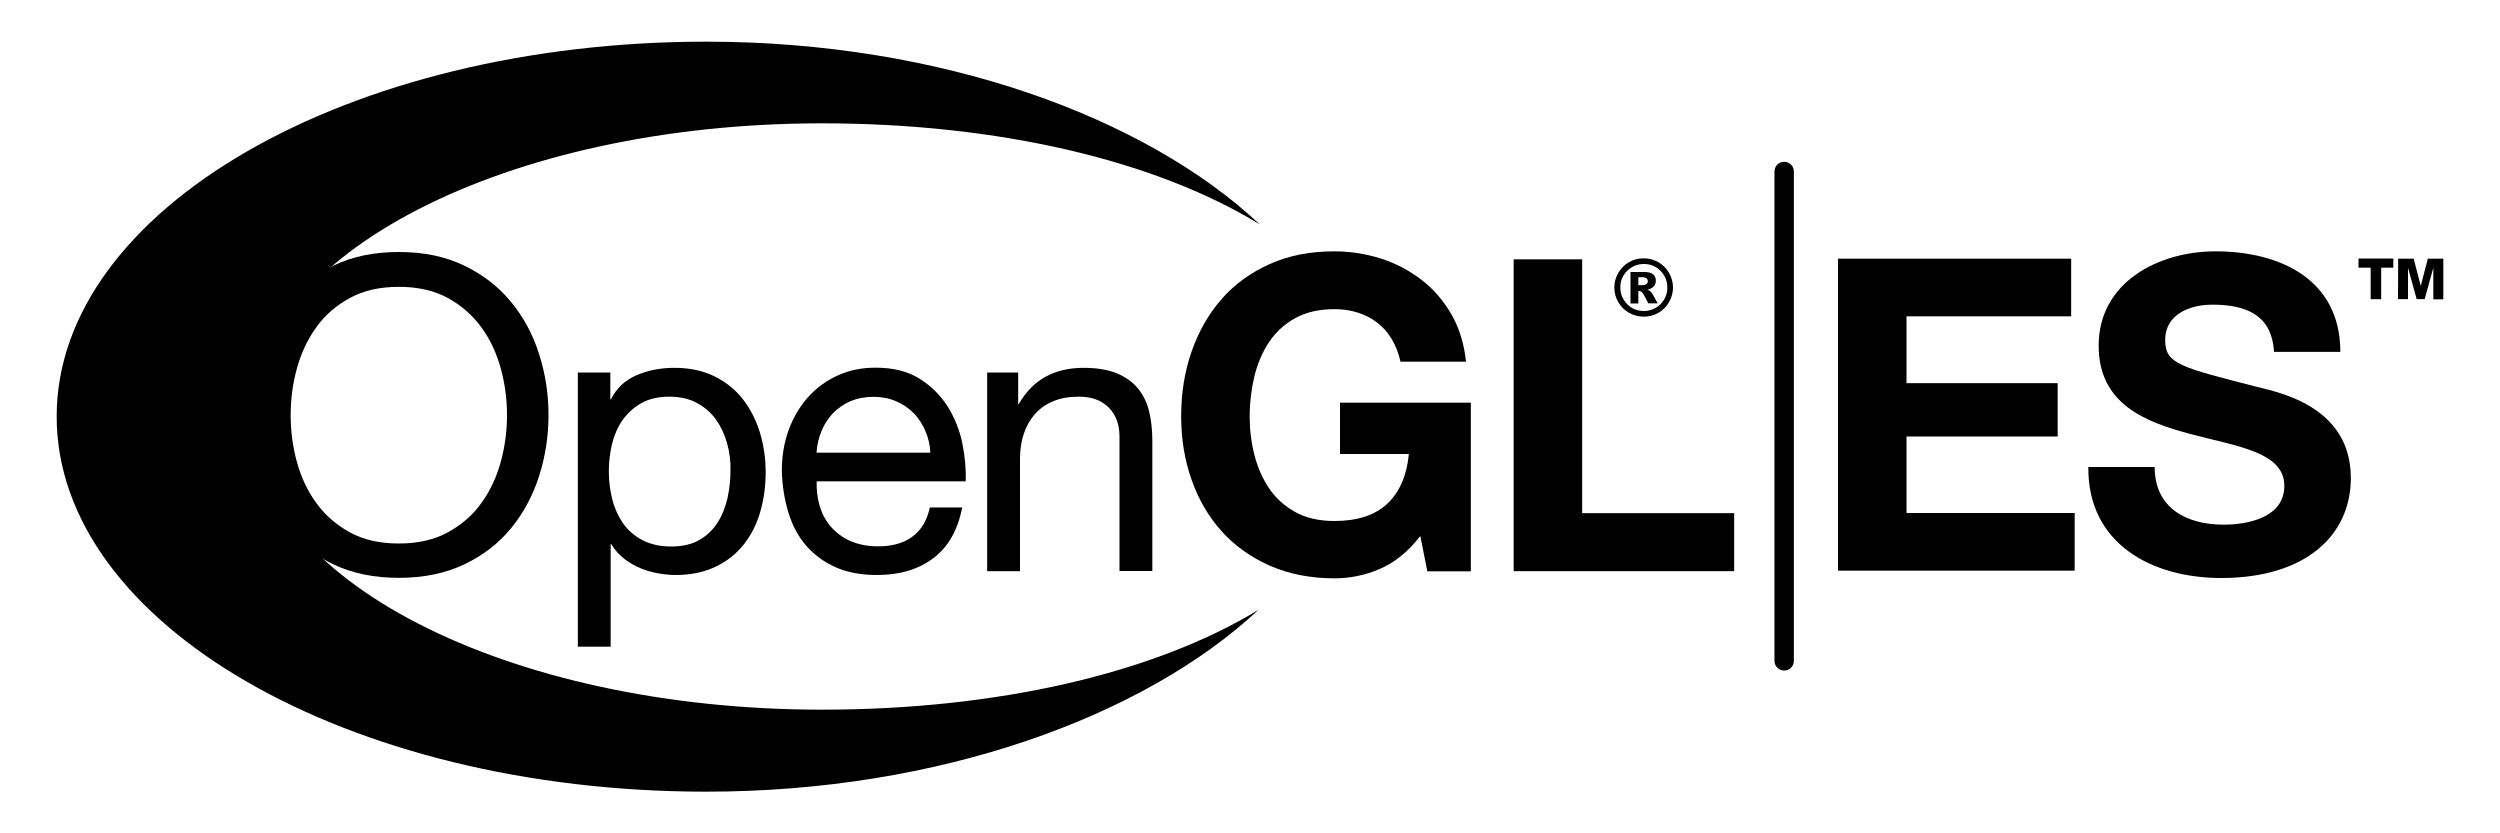 <?xml version="1.0" encoding="utf-8"?>
<!-- Generator: Adobe Illustrator 22.0.1, SVG Export Plug-In . SVG Version: 6.00 Build 0)  -->
<svg version="1.1" baseProfile="tiny" id="OpenGL_ES"
	 xmlns="http://www.w3.org/2000/svg" xmlns:xlink="http://www.w3.org/1999/xlink" x="0px" y="0px" width="1500px" height="500px"
	 viewBox="0 0 1500 500" xml:space="preserve">
<g>
	<g>
		<g>
			<path fill="#000000" d="M155.2,212.3c3.8-11.8,9.4-22.2,16.9-31.3s16.9-16.3,28.1-21.7c11.2-5.4,24.2-8.1,39.1-8.1
				s27.9,2.7,39.1,8.1c11.2,5.4,20.6,12.6,28.1,21.7c7.5,9.1,13.2,19.5,16.9,31.3c3.8,11.8,5.7,24,5.7,36.7c0,12.7-1.9,25-5.7,36.8
				c-3.8,11.8-9.4,22.2-16.9,31.3c-7.5,9.1-16.9,16.3-28.1,21.6c-11.2,5.3-24.2,8-39.1,8c-14.9,0-27.9-2.7-39.1-8
				c-11.2-5.3-20.6-12.5-28.1-21.6s-13.2-19.5-16.9-31.3c-3.8-11.8-5.6-24-5.6-36.8C149.6,236.3,151.4,224.1,155.2,212.3z
				 M178.1,277c2.5,9.2,6.3,17.4,11.6,24.7c5.3,7.3,12,13.2,20.2,17.7s18,6.7,29.4,6.7s21.2-2.2,29.4-6.7s15-10.3,20.2-17.7
				c5.3-7.3,9.1-15.6,11.6-24.7c2.5-9.2,3.7-18.5,3.7-27.9s-1.2-18.7-3.7-27.9s-6.3-17.4-11.6-24.7c-5.3-7.3-12-13.2-20.2-17.7
				s-18.1-6.7-29.4-6.7c-11.4,0-21.2,2.2-29.4,6.7s-15,10.3-20.2,17.7c-5.3,7.3-9.1,15.6-11.6,24.7c-2.5,9.2-3.7,18.5-3.7,27.9
				C174.4,258.6,175.6,267.9,178.1,277z"/>
			<path fill="#000000" d="M366.2,223.5v16.1h0.4c3.2-6.6,8.3-11.4,15.2-14.4c6.9-3,14.5-4.5,22.8-4.5c9.2,0,17.2,1.7,24.1,5.1
				c6.8,3.4,12.5,7.9,17,13.7s7.9,12.4,10.2,19.9c2.3,7.5,3.5,15.5,3.5,23.9s-1.1,16.4-3.3,24c-2.2,7.5-5.6,14.1-10.1,19.7
				s-10.2,10-17,13.2s-14.8,4.8-23.8,4.8c-2.9,0-6.2-0.3-9.8-0.9c-3.6-0.6-7.2-1.6-10.7-3s-6.9-3.3-10-5.7c-3.1-2.4-5.8-5.3-7.9-8.9
				h-0.4V388h-19.7V223.5H366.2z M436.2,265.8c-1.5-5.3-3.7-10-6.7-14.2c-3-4.1-6.8-7.4-11.5-9.9s-10.1-3.7-16.4-3.7
				c-6.6,0-12.2,1.3-16.8,3.9c-4.6,2.6-8.3,6-11.3,10.2c-2.9,4.2-5,9-6.3,14.4c-1.3,5.4-1.9,10.8-1.9,16.3c0,5.8,0.7,11.5,2.1,16.9
				c1.4,5.5,3.6,10.2,6.5,14.4c3,4.1,6.8,7.5,11.6,10c4.8,2.5,10.5,3.8,17.2,3.8s12.4-1.3,16.9-3.9s8.2-6.1,10.9-10.4
				c2.8-4.3,4.7-9.2,6-14.7c1.2-5.5,1.8-11.2,1.8-17C438.4,276.5,437.7,271.1,436.2,265.8z"/>
			<path fill="#000000" d="M560,334.9c-8.9,6.7-20.1,10.1-33.7,10.1c-9.5,0-17.8-1.5-24.8-4.6s-12.9-7.4-17.7-12.9
				c-4.8-5.5-8.3-12.1-10.7-19.8c-2.4-7.7-3.7-16-4-25.1c0-9.1,1.4-17.3,4.2-24.9c2.8-7.5,6.7-14,11.7-19.6
				c5-5.5,10.9-9.8,17.8-12.9c6.8-3.1,14.4-4.6,22.5-4.6c10.6,0,19.4,2.2,26.4,6.6c7,4.4,12.6,10,16.9,16.7
				c4.2,6.8,7.2,14.2,8.8,22.1c1.6,8,2.3,15.6,2,22.8H490c-0.2,5.2,0.5,10.2,1.8,14.8c1.4,4.7,3.6,8.8,6.7,12.4s7,6.5,11.7,8.6
				c4.8,2.1,10.4,3.2,16.8,3.2c8.3,0,15.1-1.9,20.4-5.8c5.3-3.8,8.8-9.7,10.5-17.5h19.4C574.7,318.1,568.9,328.2,560,334.9z
				 M555.2,258.5c-1.8-4.1-4.1-7.7-7.1-10.7s-6.5-5.4-10.6-7.1c-4.1-1.8-8.5-2.6-13.5-2.6c-5.1,0-9.6,0.9-13.7,2.6
				c-4.1,1.8-7.5,4.2-10.5,7.2c-2.9,3.1-5.2,6.6-6.9,10.7c-1.7,4.1-2.7,8.4-3,13h68.3C558,267,557,262.7,555.2,258.5z"/>
			<path fill="#000000" d="M610.9,223.5v18.9h0.4c8.2-14.4,21.1-21.7,38.9-21.7c7.9,0,14.4,1.1,19.7,3.2c5.2,2.2,9.5,5.1,12.7,9
				c3.2,3.8,5.5,8.4,6.8,13.7s2,11.2,2,17.6v78.4h-19.7V262c0-7.4-2.2-13.2-6.5-17.5S655,238,647.4,238c-6,0-11.2,0.9-15.6,2.8
				c-4.4,1.8-8.1,4.5-11,7.8c-2.9,3.4-5.1,7.3-6.6,11.9c-1.5,4.5-2.2,9.5-2.2,14.9v67.3h-19.7V223.5H610.9z"/>
			<path fill="#000000" d="M827.8,341.4c-8.9,3.8-17.9,5.6-27,5.6c-14.3,0-27.2-2.5-38.7-7.5c-11.4-5-21.1-11.9-29-20.6
				c-7.9-8.8-13.9-19-18.1-30.9c-4.2-11.8-6.3-24.6-6.3-38.2c0-14,2.1-27,6.3-39s10.2-22.5,18-31.4s17.5-15.9,28.9-21
				s24.3-7.6,38.7-7.6c9.6,0,18.9,1.5,27.9,4.3c9,2.9,17.1,7.2,24.4,12.8c7.3,5.6,13.2,12.5,18,20.8c4.7,8.2,7.6,17.7,8.7,28.3
				h-39.3c-2.4-10.5-7.2-18.3-14.2-23.6c-7-5.2-15.5-7.9-25.4-7.9c-9.3,0-17.1,1.8-23.6,5.4c-6.5,3.6-11.7,8.4-15.7,14.4
				s-6.9,12.9-8.8,20.6c-1.8,7.7-2.8,15.7-2.8,23.9c0,7.9,0.9,15.5,2.8,23s4.8,14.1,8.8,20.1s9.3,10.7,15.7,14.3
				c6.5,3.6,14.3,5.4,23.6,5.4c13.6,0,24.2-3.4,31.6-10.3c7.4-6.9,11.8-16.9,13-29.9H804v-30.8h78.5v101.2h-26.1l-4.2-21.2
				C844.9,331,836.7,337.6,827.8,341.4z"/>
			<polygon fill="#000000" points="949.3,155.6 949.3,307.9 1040.5,307.9 1040.5,342.7 908.2,342.7 908.2,155.6 			"/>
		</g>
		<path fill="#000000" d="M755.1,365.9c-62.8,38.2-156.9,59.9-261.9,59.9c-189.1,0-342.4-78.8-342.4-175.9S304.1,74,493.2,74
			c105.4,0,199.8,22.1,262.6,60.6C687.3,70.3,564.4,25,423.8,25C208.5,25,34,125.7,34,249.9C34,374.2,208.5,475,423.7,475
			C563.7,475,686.4,429.9,755.1,365.9z"/>
		<g>
			<polygon fill="#000000" points="1102.8,155.2 1242.7,155.2 1242.7,189.8 1143.9,189.8 1143.9,229.9 1234.6,229.9 1234.6,261.9 
				1143.9,261.9 1143.9,307.8 1244.8,307.8 1244.8,342.4 1102.8,342.4 			"/>
			<path fill="#000000" d="M1292.8,280.2c0,24.9,19.4,34.6,41.4,34.6c14.4,0,36.4-4.2,36.4-23.3c0-20.2-28-23.6-55.6-30.9
				c-27.8-7.3-55.8-18.1-55.8-53.2c0-38.3,36.2-56.6,70-56.6c39.1,0,75,17,75,60.3h-39.8c-1.3-22.5-17.3-28.3-37-28.3
				c-13.1,0-28.3,5.5-28.3,21.2c0,14.4,8.9,16.3,55.8,28.3c13.6,3.4,55.6,12.1,55.6,54.5c0,34.3-27,60-77.8,60
				c-41.4,0-80.2-20.4-79.7-66.6L1292.8,280.2L1292.8,280.2L1292.8,280.2z"/>
		</g>
		
			<line fill="#000000" stroke="#000000" stroke-width="11.645" stroke-linecap="round" x1="1070.5" y1="102.9" x2="1070.5" y2="396.5"/>
	</g>
</g>
<g>
	<path fill="#000000" d="M1436,160.6h-7.3v18.9h-6.3v-18.9h-7.3v-5.5h20.9L1436,160.6L1436,160.6z"/>
	<path fill="#000000" d="M1438.9,155.2h9.3l4.2,16.2h0.1l4.2-16.2h9.3v24.4h-6V161h-0.1l-5.1,18.5h-4.8l-5.1-18.5h-0.1v18.5h-6
		L1438.9,155.2L1438.9,155.2z"/>
</g>
<g>
	<path fill="#000000" d="M1003.8,172.5c0,3.1-0.8,6.1-2.4,8.8s-3.7,4.9-6.4,6.4c-2.7,1.6-5.6,2.3-8.8,2.3c-3.1,0-6-0.8-8.8-2.3
		c-2.7-1.6-4.9-3.7-6.4-6.4c-1.6-2.7-2.4-5.6-2.4-8.8c0-3.1,0.8-6,2.4-8.8c1.6-2.7,3.7-4.9,6.4-6.4c2.7-1.6,5.6-2.3,8.8-2.3
		c3.1,0,6.1,0.8,8.8,2.3c2.7,1.6,4.9,3.7,6.4,6.4C1003,166.5,1003.8,169.4,1003.8,172.5z M1000.4,172.5c0-3.9-1.4-7.2-4.1-10
		c-2.8-2.8-6.1-4.1-10-4.1s-7.2,1.4-10,4.1c-2.8,2.8-4.1,6.1-4.1,10s1.4,7.2,4.1,10c2.8,2.8,6.1,4.1,10,4.1s7.2-1.4,10-4.1
		C999,179.8,1000.4,176.4,1000.4,172.5z M978.3,163.2h8.4c2.4,0,4.1,0.5,5.2,1.4c1.1,1,1.6,2.2,1.6,3.9c0,1.3-0.4,2.3-1.2,3.3
		c-0.8,0.9-2.1,1.6-3.8,2c0.7,0.3,1.2,0.6,1.6,0.9c0.5,0.4,1,1.1,1.5,1.9c0,0.1,1,1.9,3,5.4H989c-1.8-3.6-3-5.7-3.6-6.4
		s-1.2-1-1.8-1c-0.1,0-0.3,0-0.6,0.1v7.4h-4.7L978.3,163.2L978.3,163.2z M983,171.1h2c1.3,0,2.3-0.2,2.9-0.7c0.6-0.4,0.8-1,0.8-1.7
		s-0.3-1.3-0.8-1.7s-1.4-0.7-2.7-0.7H983V171.1L983,171.1z"/>
</g>
</svg>
